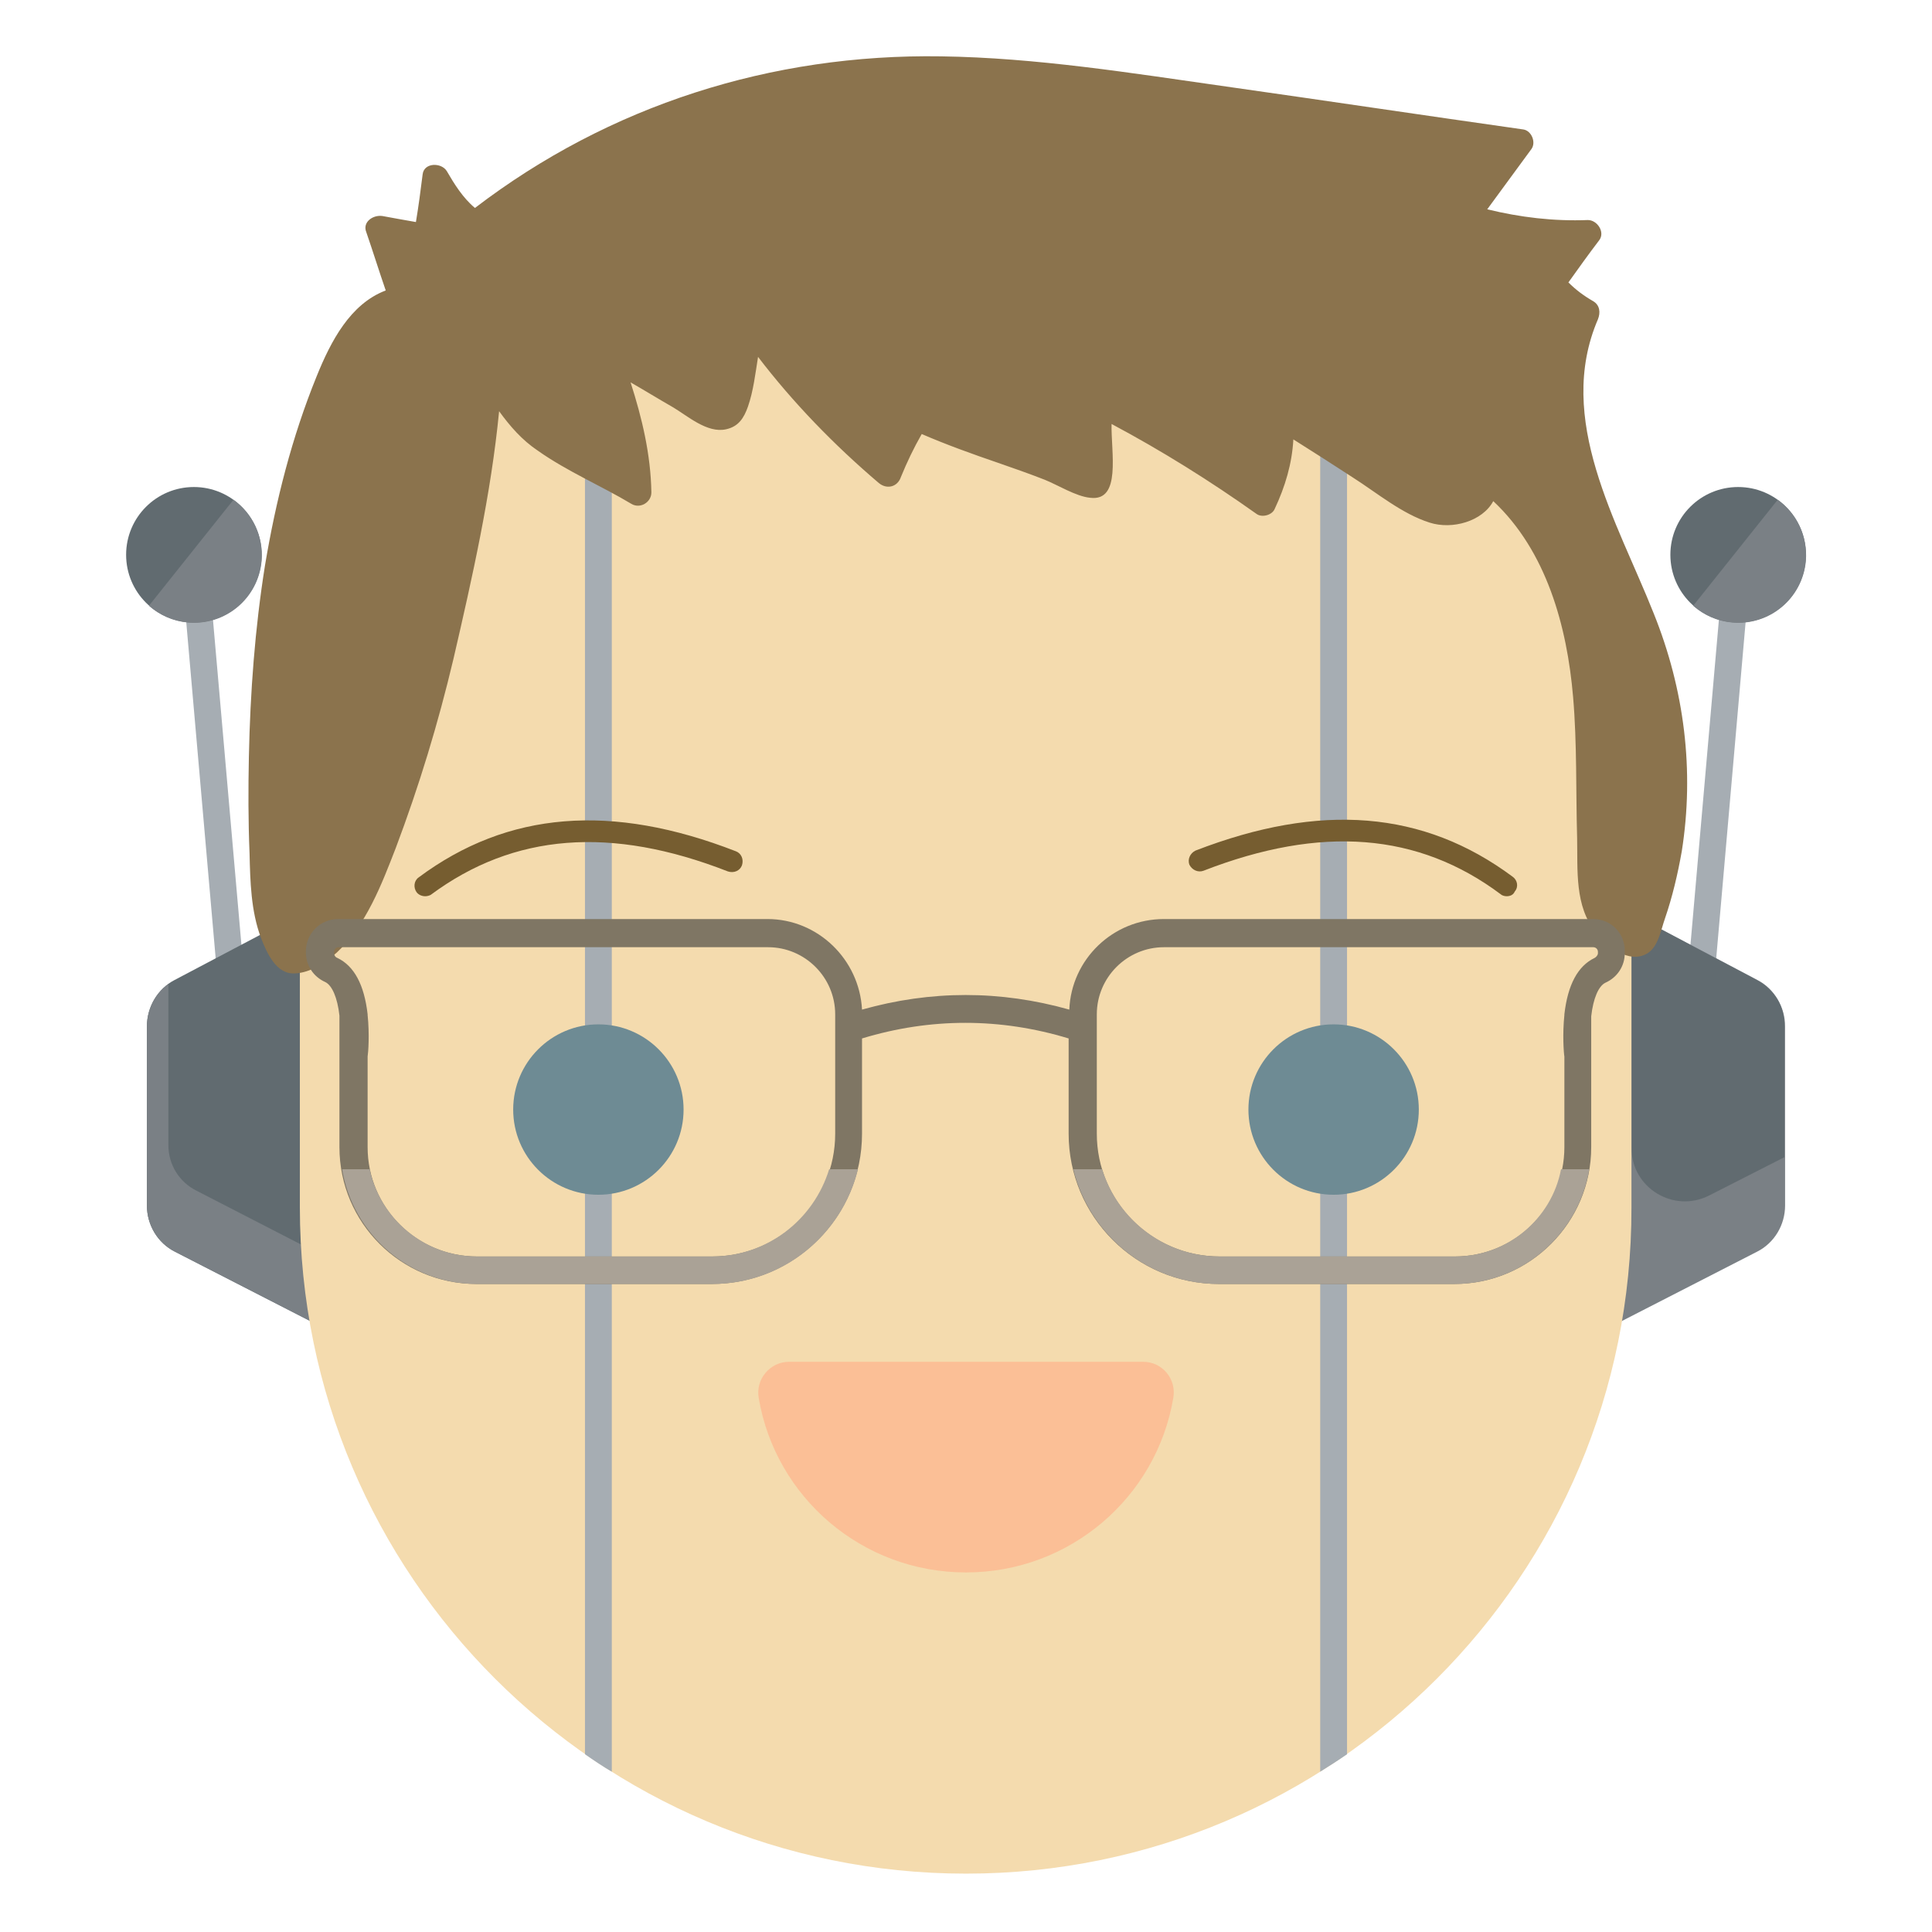 <?xml version="1.0" encoding="utf-8"?>
<!-- Generator: Adobe Illustrator 18.1.1, SVG Export Plug-In . SVG Version: 6.00 Build 0)  -->
<!DOCTYPE svg PUBLIC "-//W3C//DTD SVG 1.1//EN" "http://www.w3.org/Graphics/SVG/1.1/DTD/svg11.dtd">
<svg version="1.1" id="Layer_1" xmlns="http://www.w3.org/2000/svg" xmlns:xlink="http://www.w3.org/1999/xlink" x="0px" y="0px"
	 viewBox="0 0 288 288" enable-background="new 0 0 288 288" xml:space="preserve">
<g>
	<g>
		<g>
			<g>
				
					<rect x="-7.5" y="118.9" transform="matrix(8.715841e-02 0.996 -0.996 8.715841e-02 149.842 78.249)" fill="#A6ADB3" width="79.4" height="4"/>
			</g>
			<path fill="#616B70" d="M49.7,133.6l-23.7,12.5c-2.5,1.3-4.1,4-4.1,6.9v26.7c0,2.9,1.6,5.6,4.2,6.9l23.6,12.1V133.6z"/>
			<g>
				<circle fill="#616B70" cx="28.9" cy="82.7" r="10.1"/>
			</g>
			<path fill="#7A8085" d="M39,83.6c0.3-3.7-1.4-7.1-4.2-9.1L22.2,90.3c1.6,1.4,3.6,2.3,5.8,2.5C33.6,93.3,38.5,89.2,39,83.6z"/>
			<path fill="#7A8085" d="M25.1,170.7v-24c-2,1.4-3.2,3.8-3.2,6.3v26.7c0,2.9,1.6,5.6,4.2,6.9l23.6,12.1V188l-20.4-10.5
				C26.7,176.2,25.1,173.6,25.1,170.7z"/>
		</g>
		<g>
			<g>
				
					<rect x="253.8" y="81.2" transform="matrix(0.996 8.711849e-02 -8.711849e-02 0.996 11.504 -21.823)" fill="#A6ADB3" width="4" height="79.4"/>
			</g>
			<path fill="#7A8085" d="M238.3,133.6l23.7,12.5c2.5,1.3,4.1,4,4.1,6.9v26.7c0,2.9-1.6,5.6-4.2,6.9l-23.6,12.1V133.6z"/>
			<circle fill="#616B70" cx="259.1" cy="82.7" r="10.1"/>
			<path fill="#7A8085" d="M269.2,83.6c0.3-3.7-1.4-7.1-4.2-9.1l-12.6,15.8c1.6,1.4,3.6,2.3,5.8,2.5
				C263.8,93.3,268.7,89.2,269.2,83.6z"/>
			<path fill="#616B70" d="M261.9,146.1l-18.7-9.9v34.9c0,6,6.3,9.8,11.6,7.1l11.2-5.7V153C266.1,150.1,264.5,147.5,261.9,146.1z"/>
		</g>
	</g>
	<path fill="#F4DBAE" d="M144,279.3L144,279.3c-54.8,0-99.3-44.4-99.3-99.3v-60.8c0-51,41.4-92.4,92.4-92.4h13.7
		c51,0,92.4,41.4,92.4,92.4v60.8C243.3,234.9,198.8,279.3,144,279.3z"/>
	<path fill="#A6ADB3" d="M196.8,55.8v208.3c1.3-0.8,2.7-1.7,4-2.6V55.8H196.8z"/>
	<path fill="#A6ADB3" d="M87.2,55.8v205.7c1.3,0.9,2.6,1.8,4,2.6V55.8H87.2z"/>
	<g>
		<circle fill="#6E8B94" cx="89.2" cy="165.4" r="12.7"/>
		<circle fill="#6E8B94" cx="198.8" cy="165.4" r="12.7"/>
	</g>
	<path fill="#FBBF96" d="M144,234.4c15.5,0,28.4-11.2,30.9-26c0.5-2.8-1.6-5.4-4.5-5.4h-52.8c-2.8,0-5,2.6-4.5,5.4
		C115.6,223.2,128.5,234.4,144,234.4z"/>
	<path fill="#8B734D" d="M246.5,91.4c-5.4-13.6-14.7-28.9-8.3-43.8c0.4-1,0.3-2.1-0.7-2.7c-1.4-0.8-2.6-1.7-3.7-2.8
		c1.5-2.1,3-4.2,4.6-6.3c0.9-1.2-0.3-3-1.7-3c-5.1,0.2-10.1-0.4-15-1.6c2.2-3,4.4-6,6.6-9c0.7-1,0-2.7-1.2-2.9
		c-14.8-2.1-29.5-4.3-44.3-6.4c-14.1-2-28.3-4.3-42.5-4.5C115,8,90.8,15.7,70.8,31c-1.8-1.5-3.1-3.6-4.2-5.5
		c-0.8-1.3-3.4-1.3-3.6,0.5c-0.3,2.4-0.6,4.7-1,7.1c-1.7-0.3-3.4-0.6-5-0.9c-1.4-0.2-3,0.9-2.4,2.4c1,2.9,1.9,5.8,2.9,8.7
		c-5.3,2-8.2,7.6-10.3,12.8c-3.7,9.1-6.1,18.6-7.7,28.2c-1.5,9.4-2.2,18.9-2.4,28.5c-0.1,4.8-0.1,9.6,0.1,14.4
		c0.1,4.2,0.2,8.6,1.7,12.6c0.9,2.3,2.3,5.5,5.1,5.3c2.3-0.1,4.5-1.6,6.2-3.1c4.4-4.1,6.7-10.2,8.8-15.6c3.5-9.3,6.3-18.5,8.6-28.2
		c2.8-12.1,5.6-24.5,6.8-36.9c1.6,2.2,3.4,4.3,5.8,5.9c4.4,3.1,9.4,5.2,13.9,7.9c1.3,0.8,3-0.2,3-1.7c-0.1-5.7-1.4-11.1-3.1-16.4
		c2.1,1.2,4.2,2.5,6.3,3.7c2.2,1.3,5.1,3.9,7.9,3.3c1.9-0.4,2.7-1.7,3.3-3.4c0.8-2.3,1.1-4.9,1.5-7.4C118.2,60,124.3,66.3,131,72
		c1.2,1,2.8,0.6,3.3-0.9c0.9-2.2,1.9-4.3,3.1-6.4c3.7,1.6,7.6,3,11.4,4.3c2.3,0.8,4.6,1.6,6.9,2.5c2,0.8,4.7,2.5,6.8,2.7
		c4.7,0.6,3.1-6.8,3.2-11c7.5,4,14.7,8.5,21.6,13.4c0.8,0.6,2.3,0.2,2.7-0.7c1.6-3.4,2.6-6.8,2.8-10.4c3,1.9,6,3.8,8.9,5.7
		c3.6,2.3,7.3,5.4,11.4,6.7c3.4,1.1,7.9-0.2,9.5-3.2c7.9,7.4,11,18.6,11.9,29.2c0.6,7,0.4,14,0.6,21c0.1,4.8-0.4,10.2,2.8,14.1
		c1.6,2,4.9,4.8,7.7,3.1c1.6-1,2-3.5,2.6-5.2c1.1-3.2,1.9-6.6,2.5-10C252.6,114.9,251.1,102.8,246.5,91.4z"/>
	<path fill="#7F7664" d="M237.5,137h-64c-7.6,0-13.8,6-14.1,13.5c-10.3-2.9-20.6-2.9-30.9,0c-0.4-7.5-6.6-13.5-14.1-13.5h-64
		c-2.7,0-4.8,2.2-4.8,4.8v0.2c0,1.9,1.1,3.6,2.9,4.4c1,0.5,1.8,2.3,2.1,5V171c0,11.3,9.2,20.4,20.4,20.4h35.1
		c12.3,0,22.4-10,22.4-22.4v-14.2c10.2-3.1,20.6-3.1,30.8,0V169c0,12.3,10,22.4,22.4,22.4h35.1c11.3,0,20.4-9.2,20.4-20.4v-19.5
		c0.3-2.7,1.1-4.5,2.1-5c1.8-0.8,2.9-2.5,2.9-4.4v-0.2C242.3,139.2,240.2,137,237.5,137z M124.5,169c0,10.1-8.2,18.3-18.3,18.3H71.1
		c-9,0-16.3-7.3-16.3-16.3v-13.5c0.1-0.6,0.3-3.3,0-6.2v-0.1h0c0,0,0,0,0,0c-0.5-4.4-2-7.2-4.5-8.4c-0.3-0.1-0.5-0.4-0.5-0.7v-0.2
		c0-0.4,0.3-0.7,0.7-0.7h64c5.5,0,10,4.5,10,10V169z M238.2,142.1c0,0.3-0.3,0.6-0.5,0.7c-2.5,1.2-4,4-4.5,8.4c0,0,0,0,0,0l0,0.1
		c-0.3,2.9-0.1,5.6,0,6.2V171c0,9-7.3,16.3-16.3,16.3h-35.1c-10.1,0-18.3-8.2-18.3-18.3v-17.8c0-5.5,4.5-10,10-10h64
		c0.4,0,0.7,0.3,0.7,0.7V142.1z"/>
	<path fill="#AAA296" d="M216.9,187.3h-35.1c-8.2,0-15.2-5.5-17.5-13H160c2.4,9.8,11.2,17.1,21.7,17.1h35.1
		c10.1,0,18.5-7.4,20.1-17.1h-4.2C231.3,181.7,224.7,187.3,216.9,187.3z"/>
	<path fill="#AAA296" d="M71.1,191.4h35.1c10.5,0,19.3-7.3,21.7-17.1h-4.3c-2.3,7.5-9.2,13-17.5,13H71.1c-7.8,0-14.4-5.6-16-13H51
		C52.6,184,61,191.4,71.1,191.4z"/>
	<g>
		<g>
			<path fill="#765D30" d="M63.4,133.6c-0.5,0-1-0.2-1.3-0.6c-0.5-0.7-0.4-1.7,0.3-2.2c13.3-9.9,28.8-11.1,47.3-3.9
				c0.8,0.3,1.2,1.2,0.9,2.1c-0.3,0.8-1.2,1.2-2.1,0.9c-17.4-6.8-31.9-5.7-44.3,3.5C64,133.5,63.7,133.6,63.4,133.6z"/>
		</g>
		<g>
			<path fill="#765D30" d="M224.6,133.6c-0.3,0-0.7-0.1-0.9-0.3c-12.3-9.2-26.8-10.3-44.3-3.5c-0.8,0.3-1.7-0.1-2.1-0.9
				c-0.3-0.8,0.1-1.7,0.9-2.1c18.6-7.2,34-6,47.3,3.9c0.7,0.5,0.9,1.5,0.3,2.2C225.6,133.4,225.1,133.6,224.6,133.6z"/>
		</g>
	</g>
</g>
</svg>

